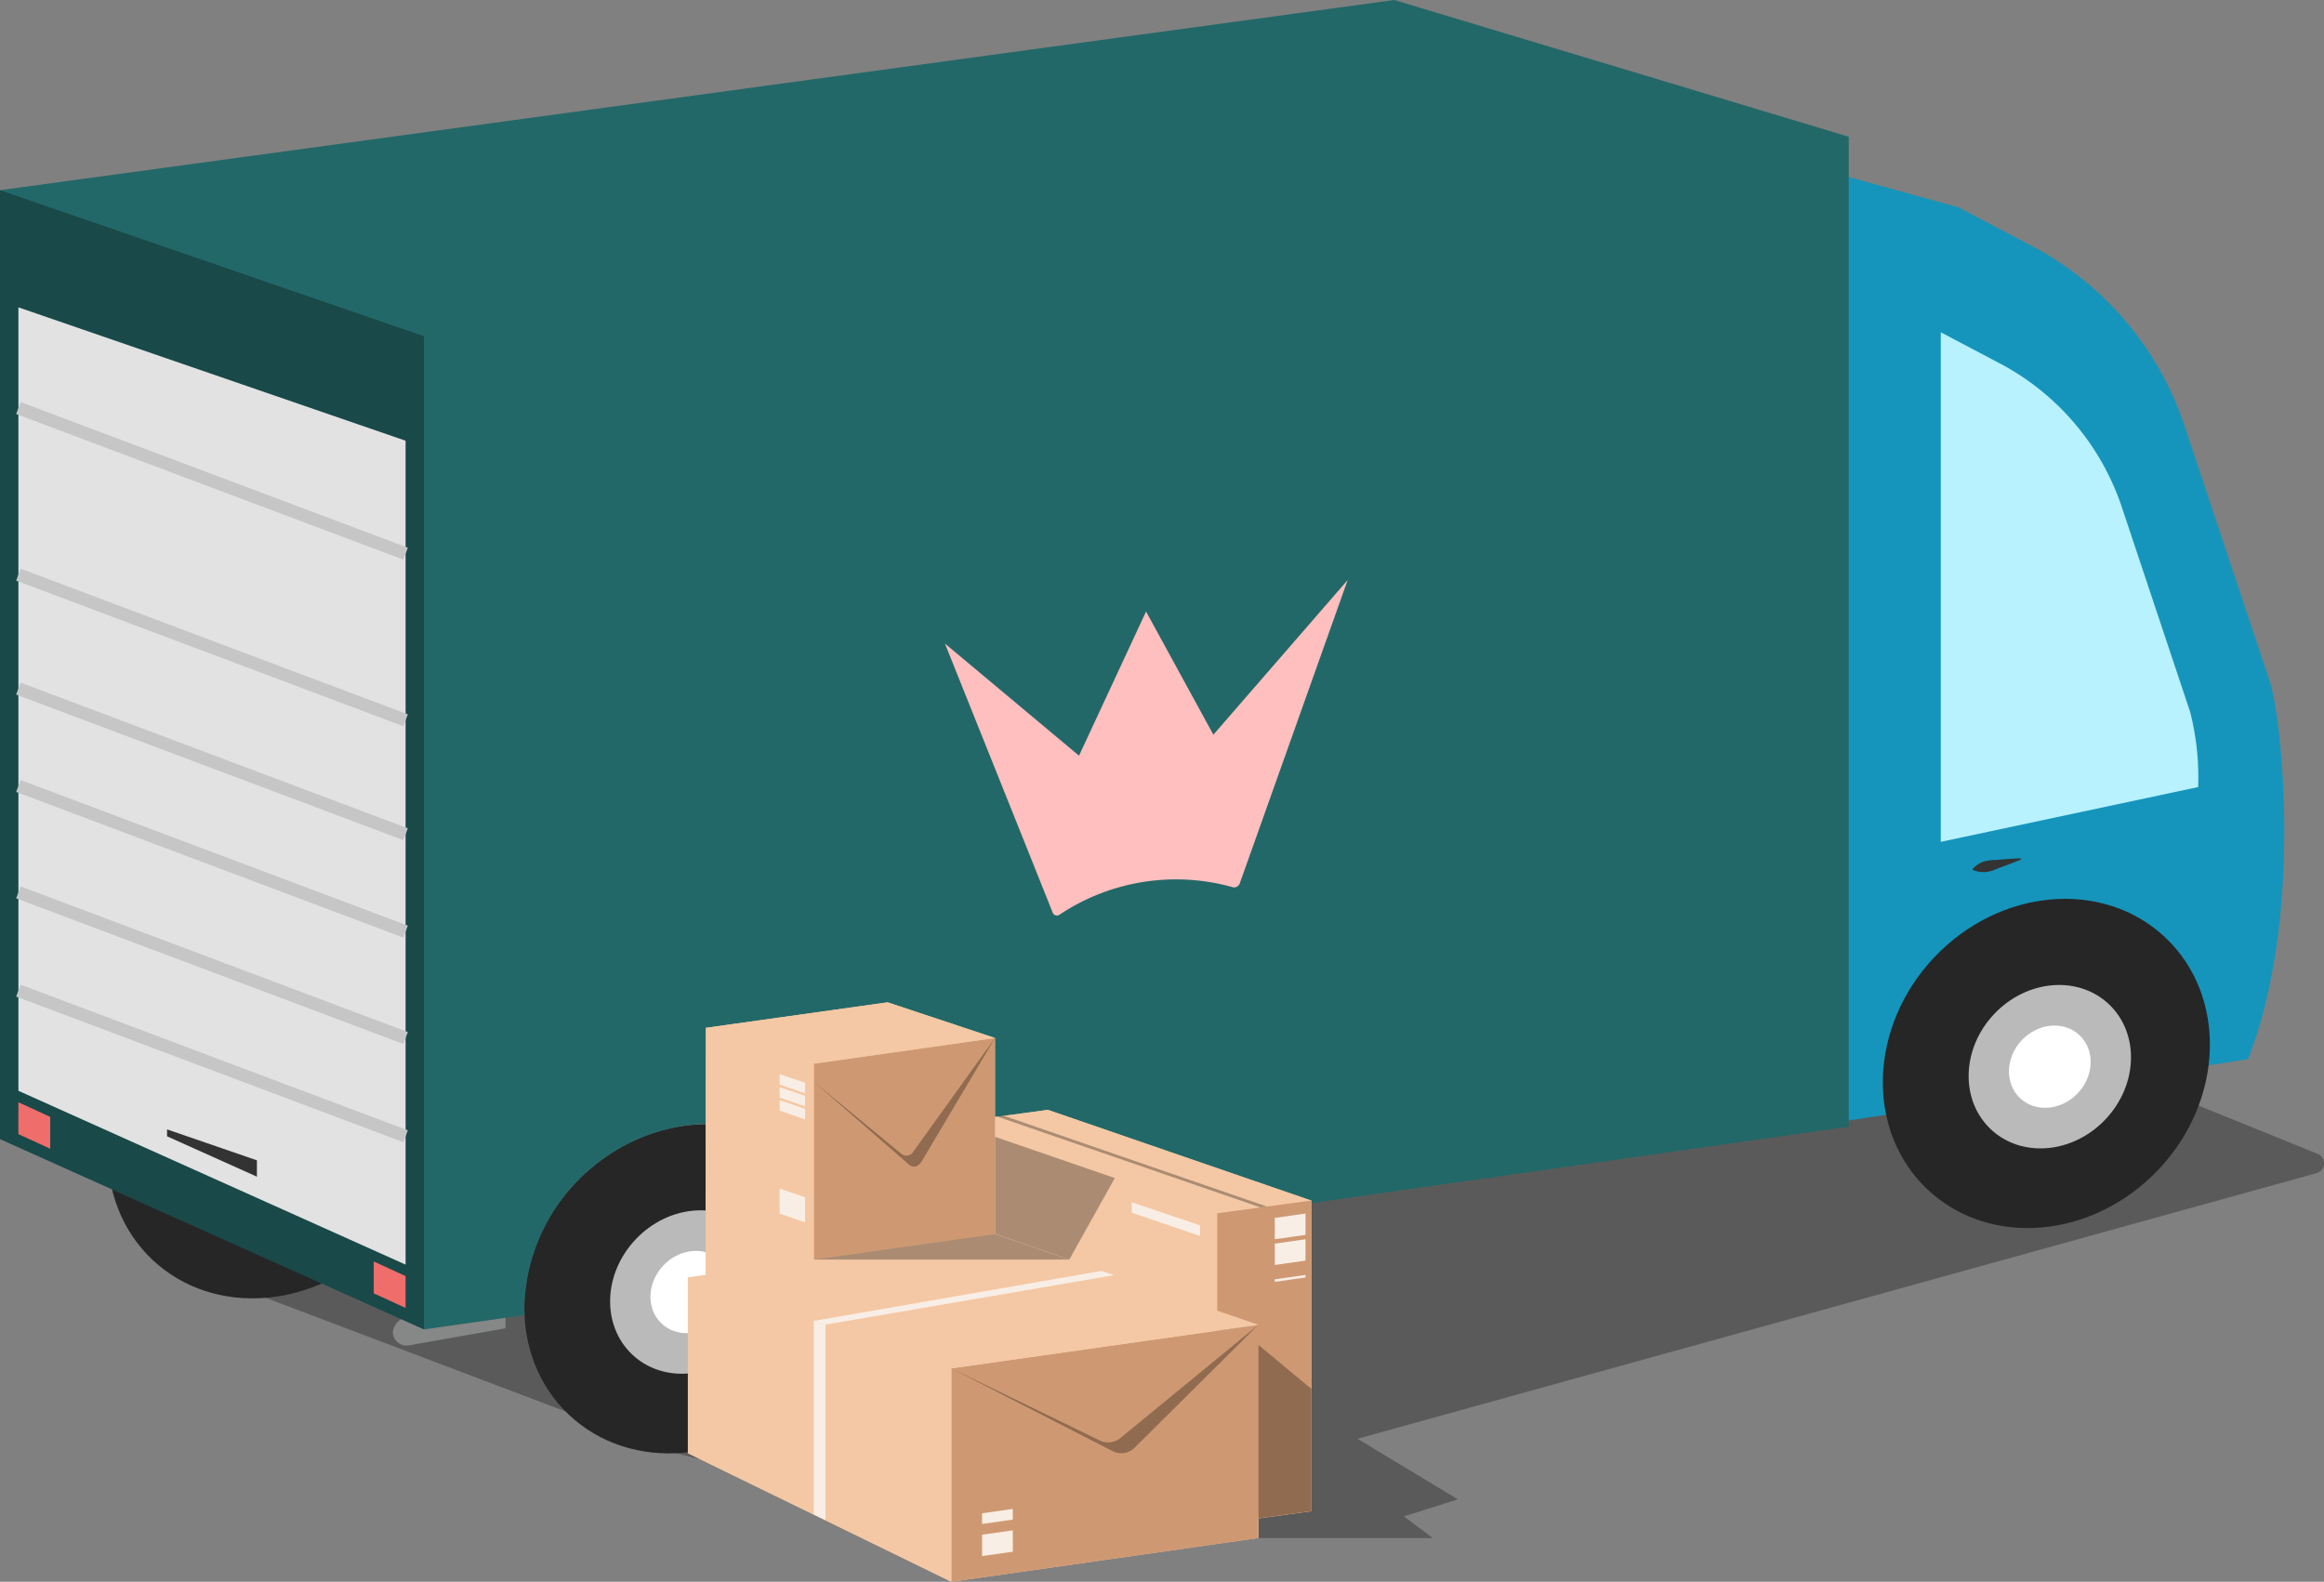 <svg xmlns="http://www.w3.org/2000/svg" width="182.355" height="124.129" viewBox="0 0 182.355 124.129">
  <rect x="0" y="0" width="182.355" height="124.129" fill="#808080" stroke="none"/>
  <g id="Group_4065" data-name="Group 4065" transform="translate(-1194.056 -915.759)">
    <path id="Path_3025" data-name="Path 3025" d="M1293.844,1043.267h13.677l-2.27-1.7,4.237-1.337-7.879-4.755,75.2-20.828a.8.8,0,0,0,.138-1.528l-39.467-16.014-131.017,23.717,41.648,15.782,33.681,8.373Z" transform="translate(-1.039 -6.81)" opacity="0.3"/>
    <path id="Path_3026" data-name="Path 3026" d="M1320.971,922.757l-20.66,2.562v68.448l33.269,12.724,45.762-7.027c4.38-11.191,2.647-26.831,1.7-29.659l-6.777-20.323a24.8,24.8,0,0,0-12.121-13.956l-5.513-2.906Z" transform="translate(-8.894 -0.586)" fill="#1595bc"/>
    <g id="Group_4059" data-name="Group 4059" transform="translate(1336.486 981.012)">
      <ellipse id="Ellipse_344" data-name="Ellipse 344" cx="13.594" cy="12.113" rx="13.594" ry="12.113" transform="translate(0 19.771) rotate(-46.651)" fill="#262626"/>
      <ellipse id="Ellipse_345" data-name="Ellipse 345" cx="6.748" cy="6.013" rx="6.748" ry="6.013" transform="translate(9.406 19.235) rotate(-46.651)" fill="#bababa"/>
      <ellipse id="Ellipse_346" data-name="Ellipse 346" cx="3.397" cy="3.026" rx="3.397" ry="3.026" transform="translate(13.878 18.848) rotate(-46.651)" fill="#fff"/>
    </g>
    <g id="Group_4060" data-name="Group 4060" transform="translate(1229.889 998.696)">
      <ellipse id="Ellipse_347" data-name="Ellipse 347" cx="13.594" cy="12.113" rx="13.594" ry="12.113" transform="translate(0 19.771) rotate(-46.651)" fill="#262626"/>
      <ellipse id="Ellipse_348" data-name="Ellipse 348" cx="6.748" cy="6.013" rx="6.748" ry="6.013" transform="translate(9.406 19.235) rotate(-46.651)" fill="#bababa"/>
      <ellipse id="Ellipse_349" data-name="Ellipse 349" cx="3.397" cy="3.026" rx="3.397" ry="3.026" transform="translate(13.878 18.848) rotate(-46.651)" fill="#fff"/>
    </g>
    <g id="Group_4061" data-name="Group 4061" transform="translate(1197.206 986.531)">
      <ellipse id="Ellipse_350" data-name="Ellipse 350" cx="13.594" cy="12.113" rx="13.594" ry="12.113" transform="translate(0 19.771) rotate(-46.651)" fill="#262626"/>
      <ellipse id="Ellipse_351" data-name="Ellipse 351" cx="6.748" cy="6.013" rx="6.748" ry="6.013" transform="translate(9.406 19.235) rotate(-46.651)" fill="#bababa"/>
      <ellipse id="Ellipse_352" data-name="Ellipse 352" cx="3.397" cy="3.026" rx="3.397" ry="3.026" transform="translate(13.878 18.848) rotate(-46.651)" fill="#fff"/>
    </g>
    <path id="Path_3027" data-name="Path 3027" d="M1229.072,1030.634l7.466-1.322v-2.246l-7.694,1.362a1.333,1.333,0,0,0-1.147,1.225h0A1.087,1.087,0,0,0,1229.072,1030.634Z" transform="translate(-2.816 -9.317)" fill="#868787"/>
    <path id="Path_3028" data-name="Path 3028" d="M1303.457,915.759l-109.4,14.924v74.465l33.269,14.937,7.9-1.125c-.009-.194-.029-.385-.029-.583a14.792,14.792,0,0,1,12.832-14.313,11.2,11.2,0,0,1,12.828,11.248l78.262-11.138V926.489Z" fill="#236868"/>
    <path id="Path_3029" data-name="Path 3029" d="M1194.056,1006.511l33.268,14.937V943.507l-33.268-11.46Z" transform="translate(0 -1.363)" opacity="0.3"/>
    <path id="Path_1939" data-name="Path 1939" d="M1281.737,987.3l-6.763-16.88,10.521,8.8,5.261-11.313,5.283,9.666,10.538-12.142-6.77,19.036-1.7,4.773a.464.464,0,0,1-.507.311l-.031-.008a16.461,16.461,0,0,0-13.591,2.146.358.358,0,0,1-.525-.1l-.013-.029Z" transform="translate(-6.773 -4.158)" fill="#ffbfbe"/>
    <path id="Path_3030" data-name="Path 3030" d="M1195.632,1003.562l30.381,13.641V952.547l-30.381-10.466Z" transform="translate(-0.132 -2.203)" fill="#e2e2e2"/>
    <path id="Path_3031" data-name="Path 3031" d="M1208.362,1013.028l7.052,3.166v-1.282l-7.052-2.429Z" transform="translate(-1.198 -8.096)" fill="#333"/>
    <g id="Group_4064" data-name="Group 4064" transform="translate(1248.03 994.414)">
      <path id="Path_3032" data-name="Path 3032" d="M1252.961,1036.985l20.677,10.088,24.1-3.43V1042.1l4.15-.564v-24.381l-20.677-7.113-4.15.562v-6.2l-8.427-2.8-14.258,2-.027,19.4-1.386.2Z" transform="translate(-1252.961 -1001.599)" fill="#f4c8a4"/>
      <path id="Path_3033" data-name="Path 3033" d="M1296.392,1018.948l7.4-1-20.677-7.137-7.4,1Z" transform="translate(-1254.865 -1002.37)" fill="#f4c8a4"/>
      <path id="Path_3034" data-name="Path 3034" d="M1305.679,1018.573l-7.4,1.006v24.381l7.4-1.005Z" transform="translate(-1256.754 -1003.02)" fill="#ce9972"/>
      <path id="Path_3035" data-name="Path 3035" d="M1298.281,1028l7.4,6.149v9.59l-4.15.564Z" transform="translate(-1256.754 -1003.81)" opacity="0.3"/>
      <path id="Path_3036" data-name="Path 3036" d="M1299.624,1029.209l-24.1,3.43v16.745l24.1-3.43Z" transform="translate(-1254.849 -1003.91)" fill="#ce9972"/>
      <path id="Path_3037" data-name="Path 3037" d="M1277.961,1004.659l-14.218,2.025v18.359l14.218-2.025Z" transform="translate(-1253.863 -1001.855)" fill="#ce9972"/>
      <path id="Path_3038" data-name="Path 3038" d="M1299.625,1029.209l-10.832,8.888a1.526,1.526,0,0,1-1.634.192l-11.633-5.651,12.659,6.5a1.472,1.472,0,0,0,1.708-.265Z" transform="translate(-1254.849 -1003.91)" opacity="0.3"/>
      <path id="Path_3039" data-name="Path 3039" d="M1252.961,1038.958l20.677,10.088V1032.3l-20.677-7.137Z" transform="translate(-1252.961 -1003.572)" fill="#f4c8a4"/>
      <path id="Path_3040" data-name="Path 3040" d="M1254.5,1033.824l8.468-3.4v-23.8l-8.468-2.85Z" transform="translate(-1253.089 -1001.782)" fill="#f4c8a4"/>
      <path id="Path_3041" data-name="Path 3041" d="M1273.637,1031.988l24.1-3.412-20.677-7.137-24.1,3.412Z" transform="translate(-1252.961 -1003.26)" fill="#f4c8a4"/>
      <g id="Group_4062" data-name="Group 4062" transform="translate(9.88 24.988)">
        <path id="Path_3042" data-name="Path 3042" d="M1263.743,1028.87v15.2l.916.447v-15.335Z" transform="translate(-1263.743 -1028.87)" fill="#f9eee5"/>
      </g>
      <g id="Group_4063" data-name="Group 4063" transform="translate(9.88 21.077)">
        <path id="Path_3043" data-name="Path 3043" d="M1286.344,1024.6l-22.6,3.929.91.292,22.71-3.891Z" transform="translate(-1263.743 -1024.602)" fill="#f9eee5"/>
      </g>
      <path id="Path_3044" data-name="Path 3044" d="M1277.961,1004.658l-6.39,8.888a.626.626,0,0,1-.964.193l-6.864-5.651,7.469,6.5c.334.291.741.184,1.008-.264Z" transform="translate(-1253.863 -1001.855)" opacity="0.3"/>
      <path id="Path_3045" data-name="Path 3045" d="M1262.929,1006.4l14.258-2-8.427-2.8-14.258,2Z" transform="translate(-1253.089 -1001.599)" fill="#f4c8a4"/>
      <path id="Path_3046" data-name="Path 3046" d="M1277.961,1021.439l-14.218,2.013h20.05Z" transform="translate(-1253.863 -1003.26)" opacity="0.3"/>
      <path id="Path_3047" data-name="Path 3047" d="M1296.688,1019.122v7.637l-17.428-6.016v-7.618Z" transform="translate(-1255.162 -1002.564)" fill="#f4c8a4"/>
      <path id="Path_3048" data-name="Path 3048" d="M1285.092,1022.756l3.571-6.4-9.4-3.235v7.618Z" transform="translate(-1255.162 -1002.564)" opacity="0.3"/>
      <path id="Path_3049" data-name="Path 3049" d="M1280.566,1046.823l-2.41.343v1.675l2.41-.343Z" transform="translate(-1255.069 -1005.385)" fill="#f9eee5"/>
      <path id="Path_3050" data-name="Path 3050" d="M1280.566,1044.99l-2.41.343v.837l2.41-.343Z" transform="translate(-1255.069 -1005.232)" fill="#f9eee5"/>
      <path id="Path_3051" data-name="Path 3051" d="M1296.336,1020.54v.833l-5.36-1.829v-.814Z" transform="translate(-1256.143 -1003.033)" fill="#f9eee5"/>
      <path id="Path_3052" data-name="Path 3052" d="M1300.11,1018.508l.5-.068-20.65-7.128-.484.074Z" transform="translate(-1255.18 -1002.412)" opacity="0.3"/>
      <path id="Path_3053" data-name="Path 3053" d="M1305.633,1021.893l-2.41.343v1.675l2.41-.343Z" transform="translate(-1257.168 -1003.298)" fill="#f9eee5"/>
      <path id="Path_3054" data-name="Path 3054" d="M1305.633,1024.949l-2.41.343v.2l2.41-.343Z" transform="translate(-1257.168 -1003.554)" fill="#f9eee5"/>
      <path id="Path_3055" data-name="Path 3055" d="M1305.633,1019.691l-2.41.343v1.675l2.41-.343Z" transform="translate(-1257.168 -1003.114)" fill="#f9eee5"/>
      <path id="Path_3056" data-name="Path 3056" d="M1262.817,1008.43v.833l-2-.695v-.814Z" transform="translate(-1253.618 -1002.115)" fill="#f9eee5"/>
      <path id="Path_3057" data-name="Path 3057" d="M1262.817,1009.545v.833l-2-.694v-.814Z" transform="translate(-1253.618 -1002.208)" fill="#f9eee5"/>
      <path id="Path_3058" data-name="Path 3058" d="M1262.817,1010.661v.833l-2-.695v-.814Z" transform="translate(-1253.618 -1002.301)" fill="#f9eee5"/>
      <path id="Path_3059" data-name="Path 3059" d="M1262.817,1018.233v1.974l-2-.695v-1.955Z" transform="translate(-1253.618 -1002.935)" fill="#f9eee5"/>
    </g>
    <line id="Line_14" data-name="Line 14" x2="30.381" y2="11.428" transform="translate(1195.5 947.781)" fill="none" stroke="#c6c6c6" stroke-miterlimit="10" stroke-width="1"/>
    <line id="Line_15" data-name="Line 15" x2="30.381" y2="11.428" transform="translate(1195.5 977.439)" fill="none" stroke="#c6c6c6" stroke-miterlimit="10" stroke-width="1"/>
    <line id="Line_16" data-name="Line 16" x2="30.381" y2="11.428" transform="translate(1195.5 985.789)" fill="none" stroke="#c6c6c6" stroke-miterlimit="10" stroke-width="1"/>
    <line id="Line_17" data-name="Line 17" x2="30.381" y2="11.428" transform="translate(1195.5 993.499)" fill="none" stroke="#c6c6c6" stroke-miterlimit="10" stroke-width="1"/>
    <line id="Line_18" data-name="Line 18" x2="30.381" y2="11.428" transform="translate(1195.5 969.797)" fill="none" stroke="#c6c6c6" stroke-miterlimit="10" stroke-width="1"/>
    <line id="Line_19" data-name="Line 19" x2="30.381" y2="11.428" transform="translate(1195.5 960.855)" fill="none" stroke="#c6c6c6" stroke-miterlimit="10" stroke-width="1"/>
    <path id="Path_3060" data-name="Path 3060" d="M1379.827,974.033l-5.434-16.294a19.88,19.88,0,0,0-9.718-11.19l-4.421-2.331v39.987l20.193-4.3A20.7,20.7,0,0,0,1379.827,974.033Z" transform="translate(-13.912 -2.382)" fill="#b8f2ff"/>
    <path id="Path_3061" data-name="Path 3061" d="M1362.98,990.106a2.149,2.149,0,0,1,.849-.577,3.268,3.268,0,0,1,.968-.126q.974-.1,1.966-.131l.021.083q-.9.386-1.817.7a3.22,3.22,0,0,1-.924.29,2.314,2.314,0,0,1-1.042-.16Z" transform="translate(-14.14 -6.153)" fill="#333"/>
    <path id="Path_3062" data-name="Path 3062" d="M1228.56,1027.444l-2.5-1.147v-2.5l2.5,1.147Z" transform="translate(-2.679 -9.044)" fill="#ef6d6b"/>
    <path id="Path_3063" data-name="Path 3063" d="M1198.129,1013.808l-2.5-1.147v-2.5l2.5,1.147Z" transform="translate(-0.132 -7.902)" fill="#ef6d6b"/>
  </g>
</svg>
